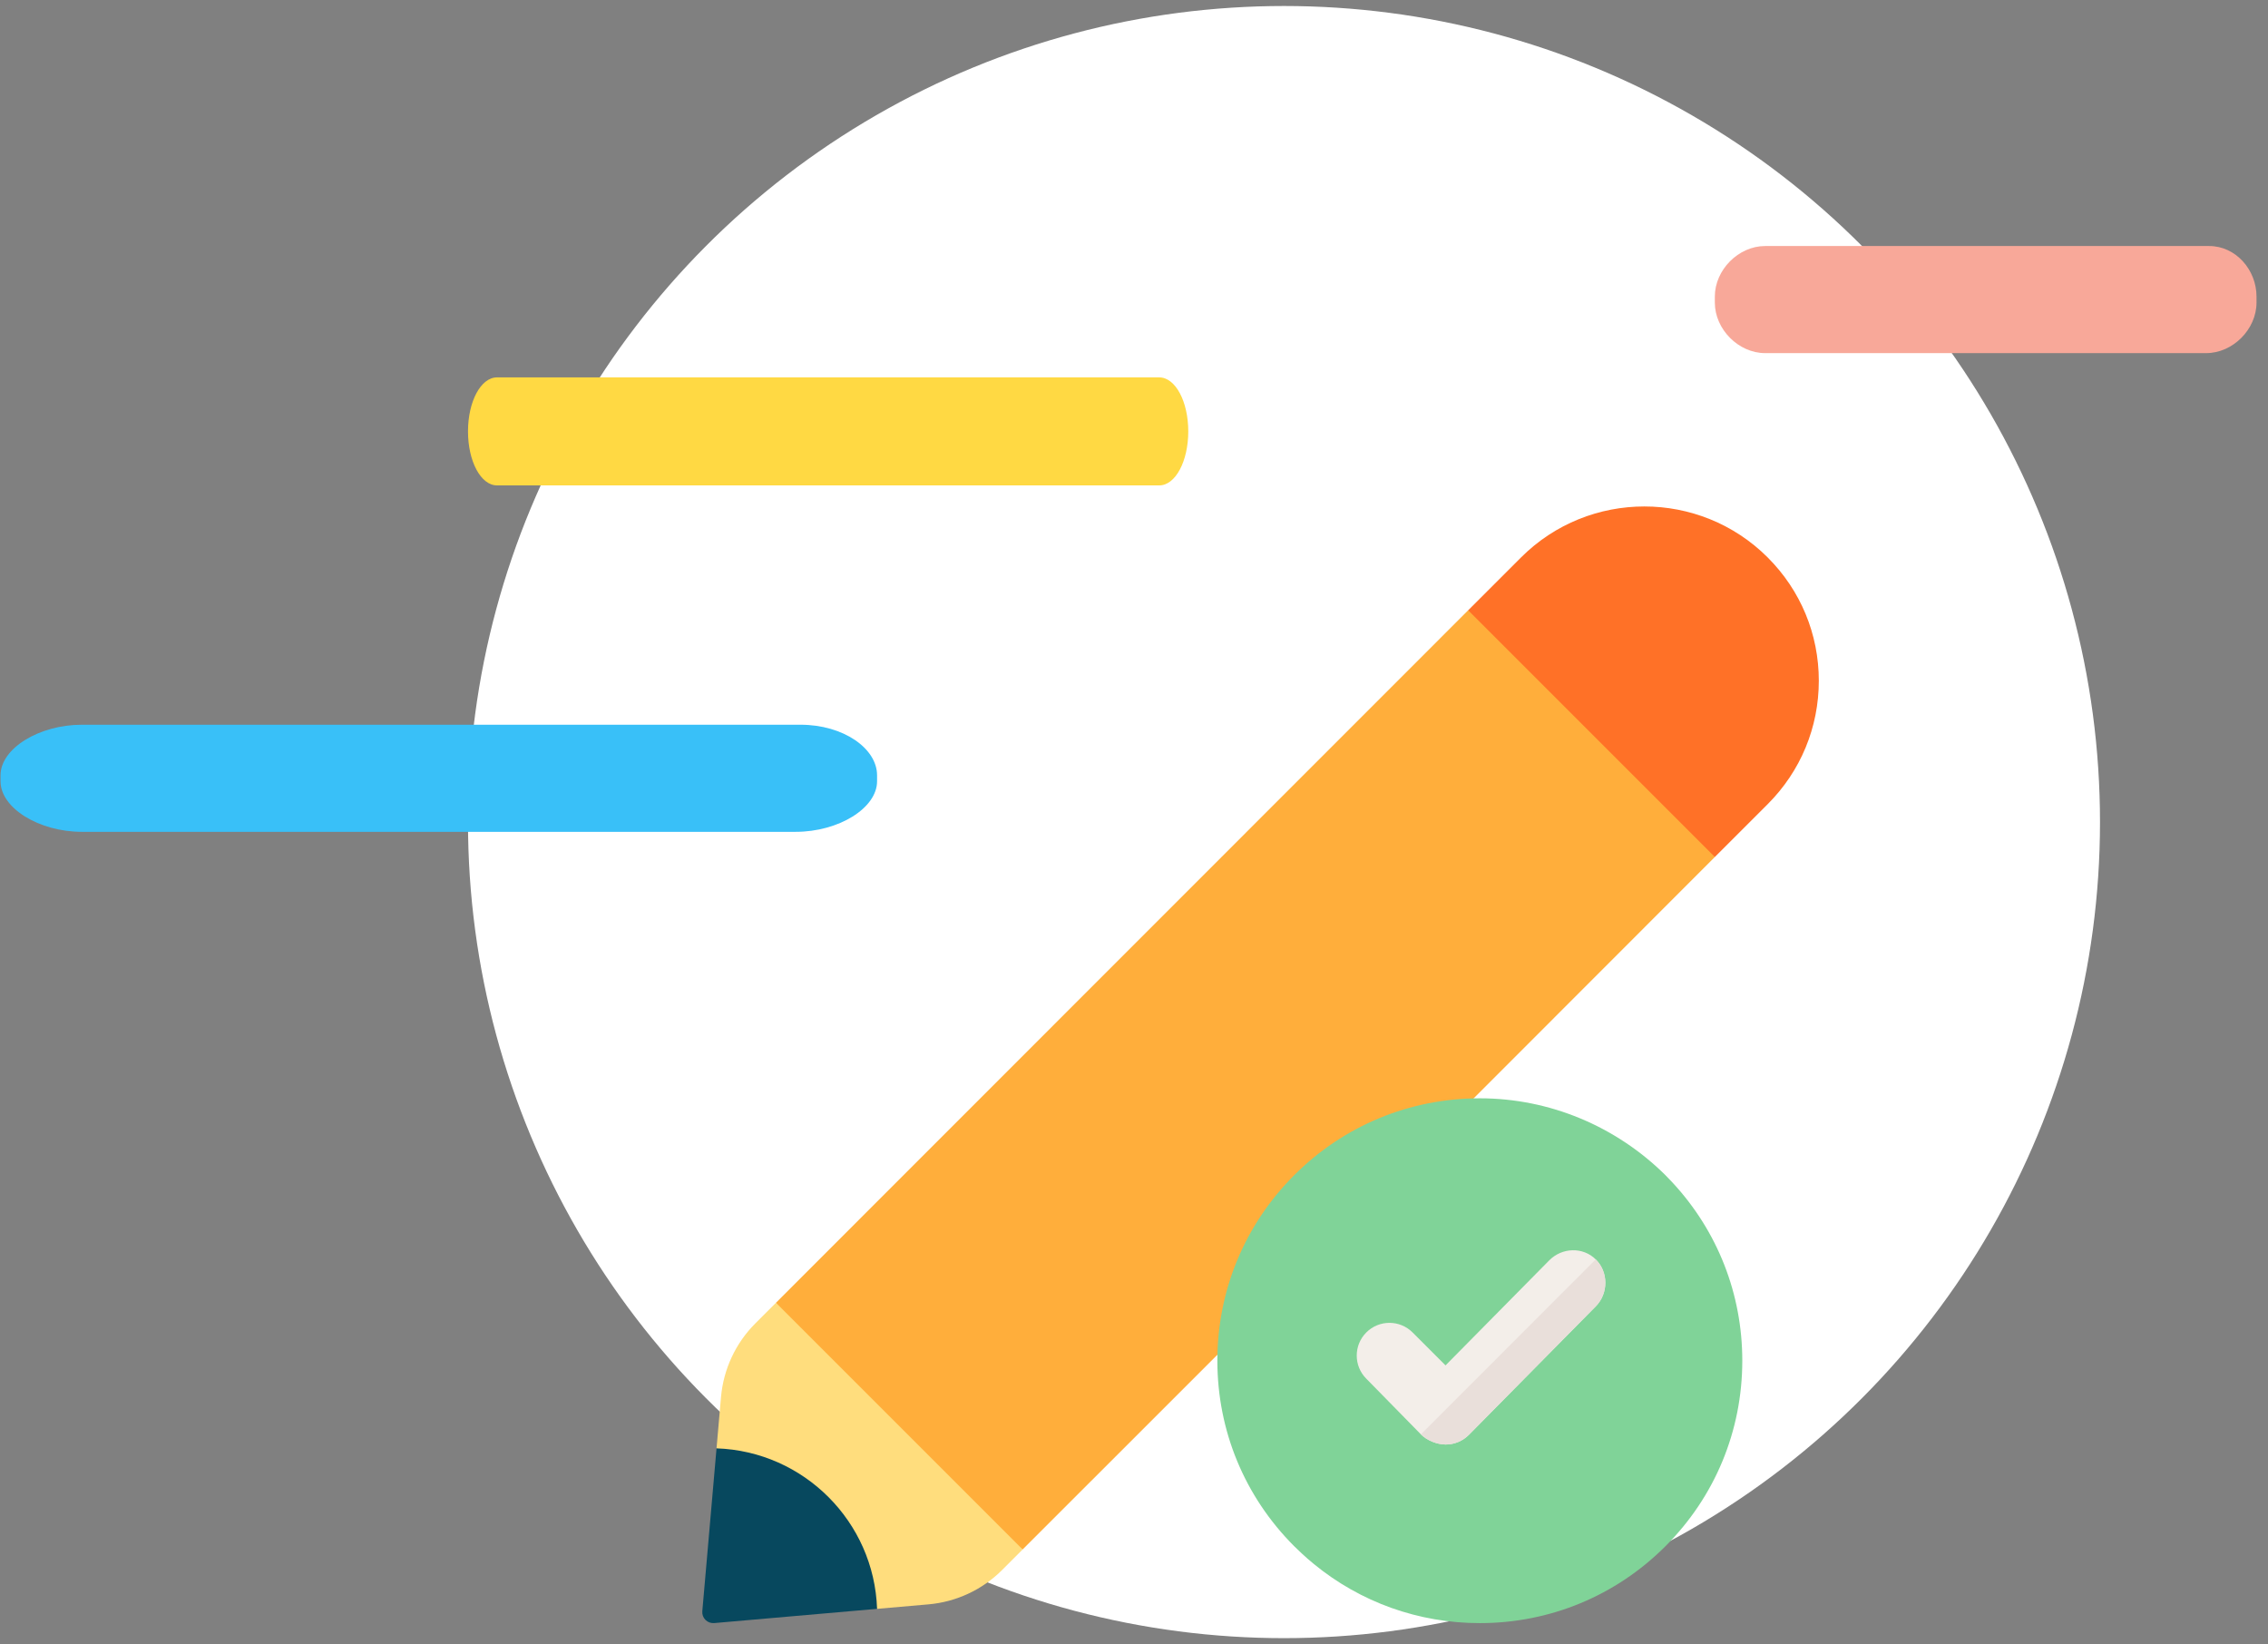 <svg width="189" height="137" viewBox="0 0 189 137" fill="none" xmlns="http://www.w3.org/2000/svg">
<rect x="0" y="0" width="189" height="137" fill="#808080" stroke="none"/>
<circle cx="107" cy="68.5" r="68" fill="white"/>
<path d="M184.096 20.5H147.097C144.877 20.5 142.903 22.483 142.903 24.714V25.21C142.903 27.441 144.877 29.424 147.097 29.424H183.849C186.069 29.424 188.043 27.441 188.043 25.21V24.714C188.043 22.483 186.316 20.5 184.096 20.5Z" fill="#F8A899"/>
<path d="M96.605 40.446H41.417C40.074 40.446 39 38.446 39 35.946C39 33.446 40.074 31.446 41.417 31.446H96.605C97.948 31.446 99.022 33.446 99.022 35.946C99.022 38.446 97.948 40.446 96.605 40.446Z" fill="#FFD943"/>
<path d="M66.703 60.388H6.83C3.238 60.388 0.045 62.372 0.045 64.603V65.099C0.045 67.33 3.238 69.313 6.83 69.313H66.303C69.896 69.313 73.089 67.33 73.089 65.099V64.603C73.089 62.372 70.295 60.388 66.703 60.388Z" fill="#39C0F8"/>
<path d="M142.904 71.408L105.846 108.491L85.219 129.11L72.385 121.41L72.371 121.401L64.663 108.554L122.347 50.852L136.481 57.276L142.904 71.408Z" fill="#FFAE3B"/>
<path d="M85.22 129.11L83.502 130.828C81.862 132.468 79.685 133.483 77.375 133.684L73.089 134.058L66.412 127.383L59.711 120.684L60.085 116.402C60.288 114.091 61.302 111.916 62.943 110.275L64.663 108.554L85.22 129.11Z" fill="#FFDD7D"/>
<path d="M139.376 98.537C139.187 98.33 138.989 98.125 138.787 97.923L138.786 97.921C138.786 97.921 138.786 97.921 138.785 97.921C138.785 97.92 138.785 97.92 138.785 97.92C138.785 97.92 138.785 97.92 138.785 97.92C134.664 93.84 129.123 91.517 123.32 91.517C117.478 91.517 111.984 93.791 107.853 97.92C103.723 102.05 101.447 107.54 101.447 113.381C101.447 119.222 103.721 124.71 107.851 128.841L107.853 128.842C108.06 129.05 108.271 129.251 108.486 129.448C108.809 129.749 109.142 130.038 109.481 130.316C113.376 133.511 118.215 135.247 123.32 135.247C129.161 135.247 134.654 132.973 138.785 128.842C142.916 124.714 145.191 119.222 145.191 113.381C145.191 107.827 143.134 102.59 139.376 98.537Z" fill="#80D398"/>
<path d="M73.089 134.058L59.51 135.244C59.248 135.264 58.99 135.173 58.803 134.992C58.798 134.989 58.793 134.984 58.789 134.98C58.599 134.79 58.503 134.527 58.526 134.259L59.711 120.685C63.35 120.808 66.638 122.338 69.045 124.75C71.444 127.155 72.968 130.431 73.089 134.058Z" fill="#07485E"/>
<path d="M147.309 67.006L142.904 71.408L122.348 50.852L126.75 46.452C132.417 40.785 141.638 40.785 147.308 46.45L147.311 46.454C150.056 49.198 151.568 52.848 151.568 56.728C151.566 60.61 150.055 64.26 147.309 67.006Z" fill="#FF7127"/>
<path d="M132.985 108.849L122.412 119.554C121.902 120.072 121.207 120.363 120.481 120.365H120.473C119.75 120.365 118.918 120.03 118.407 119.518L113.86 114.882C112.795 113.817 112.795 112.091 113.86 111.026C114.923 109.961 116.65 109.961 117.715 111.026L120.461 113.772L129.105 105.018C130.163 103.946 131.906 103.88 132.978 104.938C134.048 105.997 134.043 107.776 132.985 108.849Z" fill="#F3EEE9"/>
<path d="M132.985 108.849L122.413 119.554C121.902 120.072 121.208 120.363 120.481 120.365H120.473C119.75 120.365 118.918 120.031 118.407 119.518L132.978 104.938C134.049 105.997 134.043 107.777 132.985 108.849Z" fill="#E9DFDA"/>
</svg>
